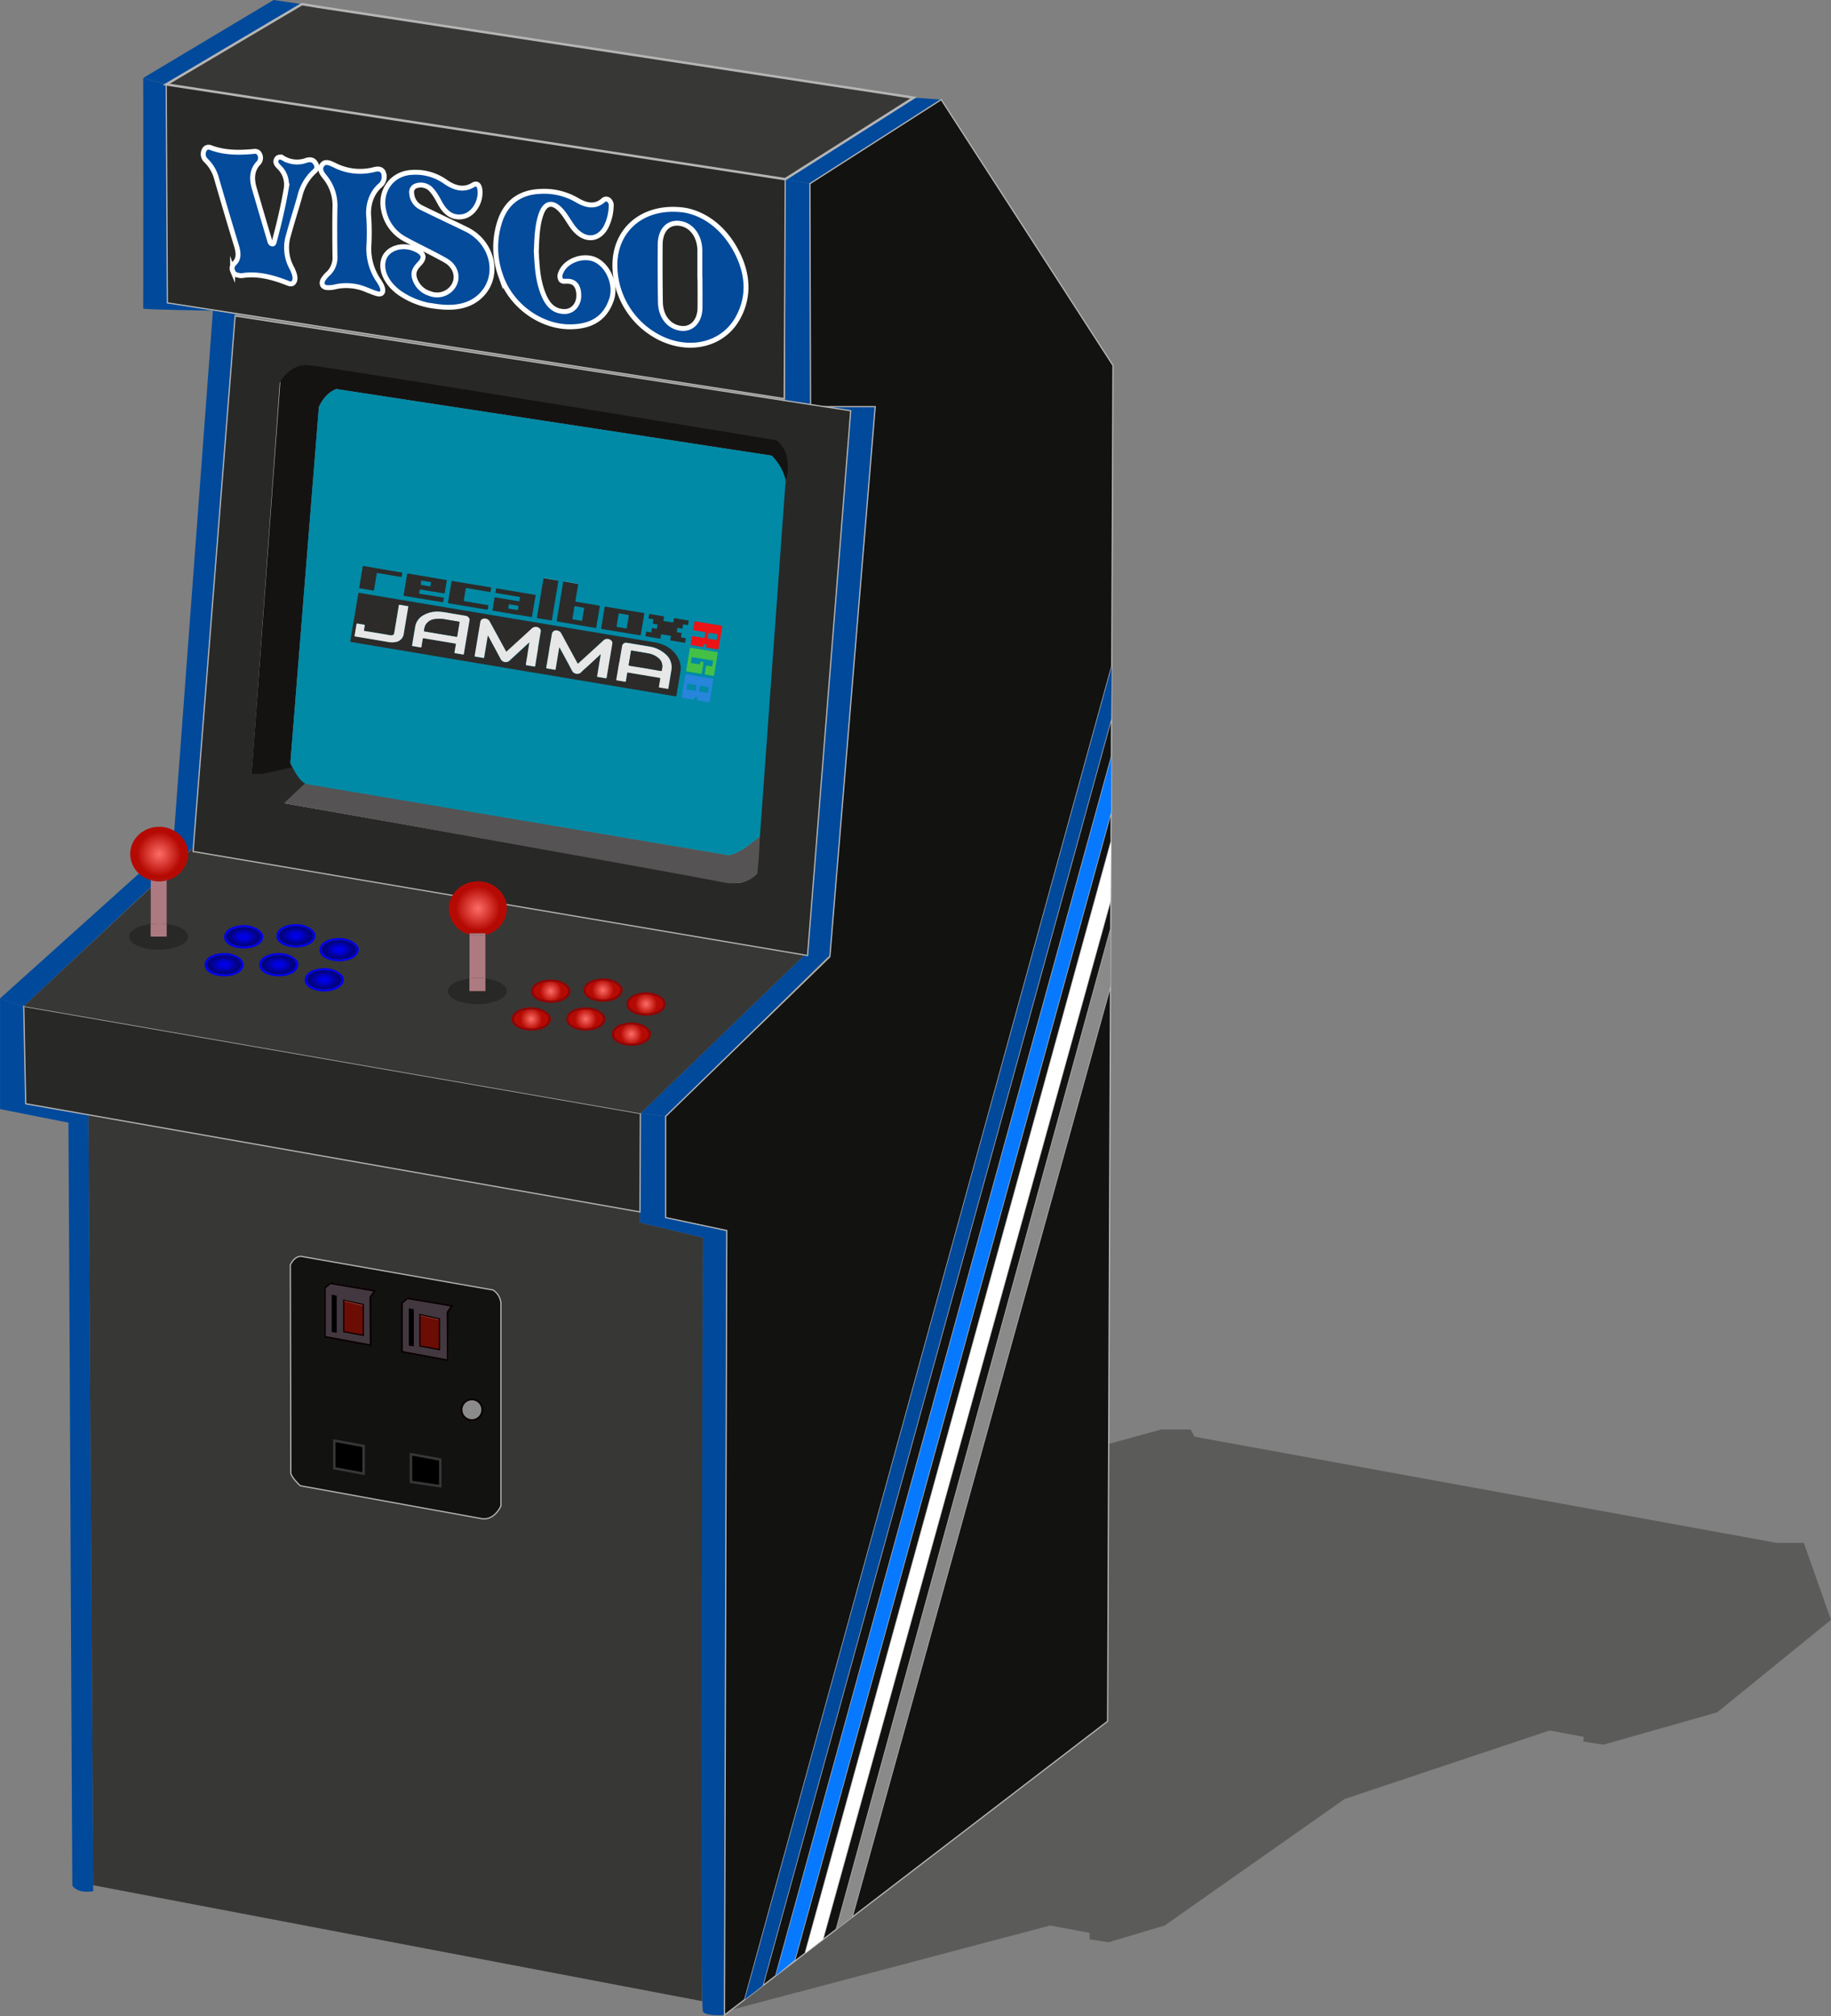 <svg xmlns="http://www.w3.org/2000/svg" xmlns:xlink="http://www.w3.org/1999/xlink" viewBox="0 0 746.51 822.18"><rect x="0" y="0" width="746.51" height="822.18" fill="#808080" stroke="none"/><defs><radialGradient id="be59045e-49cc-4a3a-849c-be5a80f2706d" cx="121.61" cy="382.1" r="5.66" gradientTransform="matrix(1 0 0 .6 0 152.84)" xlink:href="#eabad22e-e5e4-43f7-a613-b1edec31d319"/><radialGradient id="bde9015d-7d99-4842-a490-9d191ac073f1" cx="217.55" cy="416.02" r="5.66" xlink:href="#e215a184-30f1-4df8-a7fa-7d31ab020420"/><radialGradient id="eff45afd-1031-44ab-95e6-5467495c0931" cx="195.83" cy="370.99" r="11.47" xlink:href="#e215a184-30f1-4df8-a7fa-7d31ab020420"/><radialGradient id="eabad22e-e5e4-43f7-a613-b1edec31d319" cx="92.36" cy="393.88" r="5.66" gradientTransform="matrix(1 0 0 .6 0 157.55)" gradientUnits="userSpaceOnUse"><stop offset="0" stop-color="#0000ef"/><stop offset=".15" stop-color="#0000e9"/><stop offset=".34" stop-color="#0101d9"/><stop offset=".56" stop-color="#0101be"/><stop offset=".79" stop-color="#02029a"/><stop offset="1" stop-color="#020282"/></radialGradient><radialGradient id="b3bbdb6a-2c16-4c36-a50d-951040b2299e" cx="114.61" cy="393.88" r="5.66" xlink:href="#eabad22e-e5e4-43f7-a613-b1edec31d319"/><radialGradient id="b62cd27b-17d2-4cec-a4a5-92a325fd23cb" cx="133.17" cy="400.04" r="5.66" gradientTransform="matrix(1 0 0 .6 0 160.02)" xlink:href="#eabad22e-e5e4-43f7-a613-b1edec31d319"/><radialGradient id="bf583d30-f9e8-4014-b1bb-7d158dc93fcb" cx="139.21" cy="387.78" r="5.66" gradientTransform="matrix(1 0 0 .6 0 155.11)" xlink:href="#eabad22e-e5e4-43f7-a613-b1edec31d319"/><radialGradient id="e215a184-30f1-4df8-a7fa-7d31ab020420" cx="65.88" cy="348.77" r="11.47" gradientUnits="userSpaceOnUse"><stop offset="0" stop-color="#fd6d66"/><stop offset=".78" stop-color="#b50a03"/></radialGradient><radialGradient id="a00d7857-72dd-4bb0-bb5e-6240b78b405b" cx="100.32" cy="382.53" r="5.66" gradientTransform="matrix(1 0 0 .6 0 153.01)" xlink:href="#eabad22e-e5e4-43f7-a613-b1edec31d319"/><radialGradient id="afe457ed-66b0-4c17-952b-2ab0d683167e" cx="225.51" cy="404.67" r="5.66" xlink:href="#e215a184-30f1-4df8-a7fa-7d31ab020420"/><radialGradient id="b338ba38-85b2-4464-8f7d-7ae8f59cafda" cx="246.79" cy="404.24" r="5.66" xlink:href="#e215a184-30f1-4df8-a7fa-7d31ab020420"/><radialGradient id="eaa399d0-03a2-4ad9-84c0-8724916a76fb" cx="264.4" cy="409.93" r="5.66" xlink:href="#e215a184-30f1-4df8-a7fa-7d31ab020420"/><radialGradient id="bd4da99d-f945-495e-911e-b5a5ecbd8bbc" cx="258.36" cy="422.19" r="5.66" xlink:href="#e215a184-30f1-4df8-a7fa-7d31ab020420"/><radialGradient id="bd1e8250-d3d8-495a-acb1-9797f08822bf" cx="239.79" cy="416.02" r="5.66" xlink:href="#e215a184-30f1-4df8-a7fa-7d31ab020420"/><style>.f9d98ca8-fe69-44e4-b8c8-6c8e3e2f7099{fill:#373735}.b9ab8811-d30c-421d-a232-ab35613deabf{fill:#121211}.aaef9cd7-efb3-4567-8250-25a8133ceb49,.b9ab8811-d30c-421d-a232-ab35613deabf,.e0b24441-1563-42f9-ad45-fe800c35efe4,.e2de2ecc-2671-4387-b561-75a50cad8ad8,.e6ae296a-0797-4843-9e5b-906f7663d9aa{stroke:#b5b5b5}.aaef9cd7-efb3-4567-8250-25a8133ceb49,.b9ab8811-d30c-421d-a232-ab35613deabf,.ba02f72d-114a-40ca-b340-e976f349437f,.e0b24441-1563-42f9-ad45-fe800c35efe4,.e1f8616d-104f-4d57-ae43-89c81215347d,.e2de2ecc-2671-4387-b561-75a50cad8ad8,.e6ae296a-0797-4843-9e5b-906f7663d9aa,.e730e5ef-3c17-48ab-96b4-99d65defe78b,.f1021457-ba40-469d-8be5-4b9f5aaa70fe,.f9ed5945-e5dd-4e25-affb-fe0ab5de33f7{stroke-miterlimit:10}.aaef9cd7-efb3-4567-8250-25a8133ceb49,.b9ab8811-d30c-421d-a232-ab35613deabf,.e0b24441-1563-42f9-ad45-fe800c35efe4,.e1f8616d-104f-4d57-ae43-89c81215347d,.e2de2ecc-2671-4387-b561-75a50cad8ad8,.e6ae296a-0797-4843-9e5b-906f7663d9aa{stroke-width:.5px}.ba02f72d-114a-40ca-b340-e976f349437f{fill:#443840;stroke:#090000}.e1f8616d-104f-4d57-ae43-89c81215347d{stroke:#090000}.ba02f72d-114a-40ca-b340-e976f349437f{stroke-width:.75px}.e1f8616d-104f-4d57-ae43-89c81215347d{fill:#6b0c05}.b22b7e37-3d22-41af-b0a1-cb5af05a1003{fill:#86382f}.f9ed5945-e5dd-4e25-affb-fe0ab5de33f7{stroke:#373737}.facf8db2-7af7-44aa-8b07-8a704caf667d{fill:#00499b}.e6ae296a-0797-4843-9e5b-906f7663d9aa{fill:#dc6e05}.e2de2ecc-2671-4387-b561-75a50cad8ad8{fill:#12e600}.aaef9cd7-efb3-4567-8250-25a8133ceb49{fill:#0b47ce}.e0b24441-1563-42f9-ad45-fe800c35efe4,.ea462b72-ebe5-4e12-8182-8a5a7d8aadb2{fill:#282826}.b17121c2-6fcc-4559-bec2-dc4b00394ec6{fill:#ae7a82}.bb93615c-3dc4-43d3-b2bb-27f0680f7593{fill:url(#e215a184-30f1-4df8-a7fa-7d31ab020420)}.a1471841-14ea-4d9e-865f-200719cb68e0{fill:url(#eff45afd-1031-44ab-95e6-5467495c0931)}.ee468df7-ccb7-4e75-9aba-c593c9b7697d{fill:#0000ef}.bac4487d-7f24-475d-970a-50d54c91ac13{fill:#930303}.f58399ef-fdde-4ce0-a297-dae19e9f7575{fill:#e7e7e7}.b6dbaaa7-b1f1-4921-b8d7-03290335ee85{fill:#2c2b29}.e730e5ef-3c17-48ab-96b4-99d65defe78b{fill:#044a9b;stroke:#fff;stroke-width:2px}.f1021457-ba40-469d-8be5-4b9f5aaa70fe{stroke:#fff;stroke-width:2px;fill:#054b9b}</style></defs><g id="fef08ac2-951c-4ff5-ac94-1a32dcc048d0" data-name="Calque 1"><path id="b6135bb2-c97d-47e3-9346-33f5e71a3ab6" data-name="ombre" style="opacity:.5;fill:#373735" d="m452.03 588.79 21.51-5.91H485.41l1.58 2.96 237.36 43.3h11.08l11.07 31.39-46.41 37.71-46.42 13.19-8.18-1.32.27-1.85-13.98-2.63-83.6 27.95-73.32 51.57-22.83 6.82-7.77-1.16v-2.63l-16.08-3.03-129.99 34.37 153.84-230.73z"/><g id="b033b746-6872-479f-aa7d-991948cbd453" data-name="bottom"><path class="f9d98ca8-fe69-44e4-b8c8-6c8e3e2f7099" d="m36 454.56 224.9 39.62v4.35l25.72 6.13-.4 311.34-248.24-47.27L36 454.56z"/><path class="b9ab8811-d30c-421d-a232-ab35613deabf" d="m202 526.54-78.38-13.74c-3 .19-4.26 3.56-4.26 3.56l.2 85c.69 2.18 3.86 5 3.86 5l74.27 13.46c5.14.49 7.52-5.25 7.52-5.25v-82.69a7.12 7.12 0 0 0-3.21-5.34zm-49.9 22.55-18.69-3.46v-20l2.27-1.88 18.1 3.07-1.78 2.69zm31.45 6.13-18.69-3.46v-20l2.27-1.87 18.1 3.06-1.78 2.67z" transform="translate(-.98 -.52)"/><path class="ba02f72d-114a-40ca-b340-e976f349437f" d="m134.7 523.25-2.27 1.88v19.98l18.69 3.46-.1-19.58 1.78-2.67-18.1-3.07zM166.15 529.38l-2.27 1.88v19.98l18.69 3.46-.1-19.58 1.78-2.67-18.1-3.07z"/><path class="e1f8616d-104f-4d57-ae43-89c81215347d" d="M140.14 543.03v-12.85l8.01 1.78v12.56l-8.01-1.49zM171.2 548.87v-12.86l8.01 1.78v12.56l-8.01-1.48z"/><path d="M135.23 543.16v-15.23l2.05.4v15.16l-2.05-.33zM166.68 548.7v-15.23l2.04.4v15.16l-2.04-.33z"/><path class="b22b7e37-3d22-41af-b0a1-cb5af05a1003" d="M140.4 530.69v-.35l7.47 1.8.01.43-7.48-1.88zM171.46 536.62v-.29l7.47 1.64.01.35-7.48-1.7z"/><circle cx="192.4" cy="574.85" r="4.25" style="fill:#8b8b8b;stroke-width:.75px;stroke:#090000;stroke-miterlimit:10"/><path class="f9ed5945-e5dd-4e25-affb-fe0ab5de33f7" d="M136.29 598.71v-11.27l11.96 2.18v11.3l-11.96-2.21zM167.54 604.25v-11.27l11.96 2.17v10.88l-11.96-1.78z"/></g><g id="b7afc1cb-dbcf-44f6-8e5f-e6e6c27d92a9" data-name="t molding"><path class="facf8db2-7af7-44aa-8b07-8a704caf667d" d="m11.46 450.59-.79-39.76L1 407.66v45.1l27.89 5.54c.59 103.55 1 207.6 1.58 311.15a6.18 6.18 0 0 0 3.53 2.19 12.58 12.58 0 0 0 5 0l-2-316.56zM272.36 497v-41.27l-10.28-1.19-.2 44.51 25.71 6.13s-1.51 313.85 0 315.69 8.77 1.32 8.77 1.32l.93-319.91z" transform="translate(-.98 -.52)"/><path class="facf8db2-7af7-44aa-8b07-8a704caf667d" d="m78.72 346.42-8.15-1.3 16.26-218.56 9.04 1.5-17.15 218.36zM329.24 388.85l9.1 1.28 18.49-224.31h-26.37l-.26-90.92-10.06-1.84v94.84l6.04 1.09h20.27l-17.21 219.86z"/><path class="facf8db2-7af7-44aa-8b07-8a704caf667d" d="M88.49 127.19s-28.17-.35-29.11-.85c0-31.21.06-62.83 0-94l9.36 2.64.48 89.02z" transform="translate(-.98 -.52)"/><g id="a0dd0a7b-e237-48d7-be9e-af36ee2a9493" data-name="clair"><path class="facf8db2-7af7-44aa-8b07-8a704caf667d" d="m0 407.14 9.69 3.17L78 346.25l-8.11-1.94L0 407.14zM261.1 454.02l10.28 1.19 66.96-65.87-8.62-1.6-68.62 66.28zM111.56 0 58.42 31.78l9.36 2.64L120.36 3.3l2.74-1.62-2.57-.36L111.56 0zM383.74 40.62l-11.21-.8-52.39 33.24 10.06 1.84 53.54-34.28z"/></g></g><g id="a4062005-07e8-43c7-af66-35adf60de517" data-name="side"><path class="b9ab8811-d30c-421d-a232-ab35613deabf" d="m453.13 308.64.63-159.63-70.02-108.39L330.2 74.9l.26 90.92h26.37l-18.49 224.31-66.96 65.08v41.27l24.93 5.28-.93 319.91 8.25-6.32 149.65-543.7-.21 21.51-142.1 516.55-1.61 1.24 6.94-5.32 136.83-496.99zM324.06 799.15l-7.76 6.48 11.99-9.2 124.7-453.24.05-12.13-128.98 468.09zM335.43 790.95l-1.32 1.02 6.87-5.27 111.79-407.64v21.25l.22-57.12-.22 24-117.34 423.76zM343 785.15l108.58-83.28 1.18-299.85L347.4 781.78l-4.4 3.37z"/><path style="fill:#bf0000;stroke-width:.5px;stroke-miterlimit:10;stroke:#b5b5b5" d="m303.63 815.35 5.73-4.4-5.73 4.4z"/><path class="facf8db2-7af7-44aa-8b07-8a704caf667d" d="m453.07 293.16.21-21.51-149.65 543.7 5.73-4.4 1.61-1.24 142.1-516.55z"/><path class="e6ae296a-0797-4843-9e5b-906f7663d9aa" d="M453.13 330.74v-22.1l-.09 22.42.09-.32zM316.3 805.63z"/><path style="fill:#0779ff" d="m453.04 331.06.09-22.42L316.3 805.63l7.76-6.48 128.98-468.09z"/><path class="e2de2ecc-2671-4387-b561-75a50cad8ad8" d="M452.99 343.19zM328.29 796.43l5.82-4.46-5.82 4.46z"/><path style="fill:#fff" d="m334.11 791.97 1.32-1.02 117.34-423.76.22-24-124.7 453.24 5.82-4.46z"/><path class="aaef9cd7-efb3-4567-8250-25a8133ceb49" d="m340.98 786.7 2.02-1.55-2.02 1.55zM452.77 402v-1.69l-.01 1.71.01-.02z"/><path style="fill:#8a8a8a" d="m340.98 786.7 2.02-1.55 4.4-3.37 105.36-379.76.01-1.71v-21.25L340.98 786.7z"/></g><g id="bf6a7002-da1c-42d9-9f10-646c8027204d" data-name="panel"><path class="e0b24441-1563-42f9-ad45-fe800c35efe4" d="m10.48 450.07 250.42 44.11.2-40.16L9.69 410.31l.79 39.76z"/><path class="f9d98ca8-fe69-44e4-b8c8-6c8e3e2f7099" d="m79.37 345.21-69.68 65.1 251.41 43.71 68.62-66.28-250.35-42.53z"/></g><g id="ffb7ffc4-ec74-4922-9d30-d5b20a150c83" data-name="ecran"><path class="e0b24441-1563-42f9-ad45-fe800c35efe4" d="M96.84 129.36 79.7 347.72l250.52 42.43L347.82 168zm224.28 67.76c0 .2-.29.32-.48.49l-10.43 144.83a35.43 35.43 0 0 1-4.3 3.78l1.4.29v10.7s-1.4 4.75-11.08 2.64c-11.19-2.44-178.55-31.91-178.55-31.91l8.72-6.78v-1.39s-2.46.52-6-7l-12.48 2.77h-4l11.34-158.77s4-6.85 10.81-6.59 191.16 30.59 191.16 30.59 6.17 1.07 3.89 16.35z" transform="translate(-.98 -.52)"/><path d="M317.28 180S133 149.66 126.12 149.4s-10.81 6.6-10.81 6.6l-11.74 160.08h4.35l12.29-2.68c-.1-.23-.74-1.57-.85-1.8L131 166.54s2.11-5.54 7.12-7.38l177.49 27.16a20.77 20.77 0 0 1 5.11 9.76l-.05.75c.19-.17.62.66.66.47 3.23-14.06-4.05-17.3-4.05-17.3z" transform="translate(-.98 -.52)" style="fill:#151312"/><path d="m125.32 320-8.56 8s164.63 29.3 178.61 32.24c10.36 2.17 14.43-3.58 14.43-3.58l.61-7.37.39-7.71-4.89 3.84a20.85 20.85 0 0 1-7.73 3.87z" transform="translate(-.98 -.52)" style="fill:#555353"/><path d="M319.5 197.81c.45-.36.83-.69 1.14-1l.66-.52a20.31 20.31 0 0 0-5.72-10l-177.49-27.13c-5 1.84-7.12 7.38-7.12 7.38L119.36 311.6l.32.66c3.54 7.52 6.28 8 6.28 8l.44.08 171.78 28.93a20.85 20.85 0 0 0 7.73-3.87c2.57-1.91 4.89-3.84 4.89-3.84l10.5-145.29c-.44.46-1.05.96-1.8 1.54zM143.83 302.35z" transform="translate(-.98 -.52)" style="fill:#008aa6"/></g><g id="a274df77-6b43-400d-8c1b-e404b203571a" data-name="top"><path id="ad1382a5-0162-49b3-92cb-26e36ececf3b" data-name="marquee" class="e0b24441-1563-42f9-ad45-fe800c35efe4" d="m68.24 123.5 251.47 39.03.43-89.47L67.78 34.42l.46 89.08z"/><path style="stroke-miterlimit:10;stroke:#b5b5b5;fill:#373735" d="m128.84 2.64-5.74-.96-55.32 32.74 252.36 38.64 52.39-33.24L128.84 2.64z"/></g><g id="aeeb5eca-fcc4-41a1-a20f-b13eb310c680" data-name="stickp1"><path class="ea462b72-ebe5-4e12-8182-8a5a7d8aadb2" d="M68.92 377.27v5.16H62.4v-5.16c-5.06.64-8.77 2.7-8.77 5.16 0 3 5.38 5.35 12 5.35s12-2.39 12-5.35c.06-2.43-3.63-4.52-8.71-5.16z" transform="translate(-.98 -.52)"/><path class="b17121c2-6fcc-4559-bec2-dc4b00394ec6" d="M68.92 377.27v-17.78a12.18 12.18 0 0 1-3 .39 12.4 12.4 0 0 1-3.48-.49v17.88a26.67 26.67 0 0 1 6.52 0z" transform="translate(-.98 -.52)"/><path class="b17121c2-6fcc-4559-bec2-dc4b00394ec6" d="M68.92 382.43v-5.16a26.67 26.67 0 0 0-6.52 0v5.16z" transform="translate(-.98 -.52)"/><path class="bb93615c-3dc4-43d3-b2bb-27f0680f7593" d="M68.92 358.89v.6a11.24 11.24 0 0 0 8.77-10.72c0-6.14-5.29-11.11-11.81-11.11s-11.82 5-11.82 11.11a11.22 11.22 0 0 0 8.34 10.62v-.5z" transform="translate(-.98 -.52)"/><path class="b17121c2-6fcc-4559-bec2-dc4b00394ec6" d="M68.92 359.49v-.6H62.4v.5a12.4 12.4 0 0 0 3.48.49 12.18 12.18 0 0 0 3.04-.39z" transform="translate(-.98 -.52)"/><path class="bb93615c-3dc4-43d3-b2bb-27f0680f7593" d="M68.92 359.49v-.6H62.4v.5a12.4 12.4 0 0 0 3.48.49 12.18 12.18 0 0 0 3.04-.39z" transform="translate(-.98 -.52)"/></g><g id="b8cb8a90-83ef-471f-b638-74e364a40e67" data-name="stickp2"><path class="ea462b72-ebe5-4e12-8182-8a5a7d8aadb2" d="M198.88 399.49v5.16h-6.53v-5.16c-5 .64-8.77 2.7-8.77 5.16 0 3 5.39 5.35 12 5.35s12-2.39 12-5.35c.07-2.46-3.64-4.52-8.7-5.16z" transform="translate(-.98 -.52)"/><path class="b17121c2-6fcc-4559-bec2-dc4b00394ec6" d="M198.88 399.49v-17.78a12.2 12.2 0 0 1-3 .39 12.83 12.83 0 0 1-3.48-.49v17.88a26.75 26.75 0 0 1 6.53 0z" transform="translate(-.98 -.52)"/><path class="b17121c2-6fcc-4559-bec2-dc4b00394ec6" d="M198.88 404.65v-5.16a26.75 26.75 0 0 0-6.53 0v5.16z" transform="translate(-.98 -.52)"/><path class="a1471841-14ea-4d9e-865f-200719cb68e0" d="M198.88 381.11v.6a11.24 11.24 0 0 0 8.77-10.71c0-6.14-5.29-11.11-11.82-11.11S184 364.85 184 371a11.22 11.22 0 0 0 8.34 10.62v-.5z" transform="translate(-.98 -.52)"/><path class="b17121c2-6fcc-4559-bec2-dc4b00394ec6" d="M198.88 381.71v-.6h-6.53v.5a12.83 12.83 0 0 0 3.48.49 12.2 12.2 0 0 0 3.05-.39z" transform="translate(-.98 -.52)"/><path class="a1471841-14ea-4d9e-865f-200719cb68e0" d="M198.88 381.71v-.6h-6.53v.5a12.83 12.83 0 0 0 3.48.49 12.2 12.2 0 0 0 3.05-.39z" transform="translate(-.98 -.52)"/></g><g id="b093a064-98f0-49d1-995e-38bad2460099" data-name="boutons P1"><g id="b28ab1ed-24b6-4ec1-856c-84a9e3c1aa4e" data-name="4"><path class="ee468df7-ccb7-4e75-9aba-c593c9b7697d" d="M92.54 389.14c-3.86 0-8.12 1.53-8.12 4.87 0 2.95 4.1 4.62 7.94 4.62 4.11 0 8-1.73 8-4.88-.04-2.35-3.88-4.61-7.82-4.61zm-.18 8.63c-3.86 0-7-1.74-7-3.89s3.13-3.89 7-3.89 7 1.74 7 3.89-3.14 3.89-7 3.89z" transform="translate(-.98 -.52)"/><path d="M92.36 390c-3.86 0-7 1.74-7 3.89s3.13 3.89 7 3.89 7-1.74 7-3.89-3.14-3.89-7-3.89z" transform="translate(-.98 -.52)" style="fill:url(#eabad22e-e5e4-43f7-a613-b1edec31d319)"/></g><g id="b9f0fc54-90b7-47de-9a10-95b848160f0c" data-name="5"><path class="ee468df7-ccb7-4e75-9aba-c593c9b7697d" d="M114.79 389.14c-3.86 0-8.12 1.53-8.12 4.87 0 2.95 4.1 4.62 7.94 4.62 4.11 0 8-1.73 8-4.88-.04-2.35-3.88-4.61-7.82-4.61zm-.18 8.63c-3.86 0-7-1.74-7-3.89s3.13-3.89 7-3.89 7 1.74 7 3.89-3.14 3.89-7 3.89z" transform="translate(-.98 -.52)"/><path d="M114.61 390c-3.86 0-7 1.74-7 3.89s3.13 3.89 7 3.89 7-1.74 7-3.89-3.14-3.89-7-3.89z" transform="translate(-.98 -.52)" style="fill:url(#b3bbdb6a-2c16-4c36-a50d-951040b2299e)"/></g><g id="bf7c2327-6e80-4f09-aad7-ded42231e84a" data-name="6"><path class="ee468df7-ccb7-4e75-9aba-c593c9b7697d" d="M133.35 395.3c-3.86 0-8.13 1.53-8.13 4.87 0 3 4.11 4.62 7.95 4.62 4.1 0 8-1.73 8-4.88-.04-2.35-3.88-4.61-7.82-4.61zm-.18 8.63c-3.86 0-7-1.74-7-3.89s3.13-3.89 7-3.89 7 1.74 7 3.89-3.17 3.89-7 3.89z" transform="translate(-.98 -.52)"/><path d="M133.17 396.15c-3.86 0-7 1.74-7 3.89s3.13 3.89 7 3.89 7-1.74 7-3.89-3.17-3.89-7-3.89z" transform="translate(-.98 -.52)" style="fill:url(#b62cd27b-17d2-4cec-a4a5-92a325fd23cb)"/></g><g id="afc05765-bc4a-431e-b5c6-51dba74faa10" data-name="3"><path class="ee468df7-ccb7-4e75-9aba-c593c9b7697d" d="M139.39 383c-3.86 0-8.13 1.53-8.13 4.88 0 2.95 4.11 4.61 8 4.61 4.1 0 8-1.73 8-4.88-.09-2.31-3.93-4.61-7.87-4.61zm-.18 8.63c-3.86 0-7-1.74-7-3.89s3.13-3.89 7-3.89 7 1.75 7 3.89-3.14 3.93-7 3.93z" transform="translate(-.98 -.52)"/><path d="M139.21 383.89c-3.86 0-7 1.75-7 3.89s3.13 3.89 7 3.89 7-1.74 7-3.89-3.14-3.89-7-3.89z" transform="translate(-.98 -.52)" style="fill:url(#bf583d30-f9e8-4014-b1bb-7d158dc93fcb)"/></g><g id="b0f9fc56-7c45-480e-b214-56efca695f74" data-name="2"><path class="ee468df7-ccb7-4e75-9aba-c593c9b7697d" d="M121.79 377.35c-3.86 0-8.12 1.53-8.12 4.88 0 2.95 4.1 4.61 7.94 4.61 4.11 0 8-1.73 8-4.88-.04-2.34-3.88-4.61-7.82-4.61zm-.18 8.64c-3.86 0-7-1.74-7-3.89s3.13-3.89 7-3.89 7 1.74 7 3.89-3.14 3.9-7 3.9z" transform="translate(-.98 -.52)"/><path d="M121.61 378.21c-3.86 0-7 1.74-7 3.89s3.13 3.89 7 3.89 7-1.74 7-3.89-3.14-3.89-7-3.89z" transform="translate(-.98 -.52)" style="fill:url(#be59045e-49cc-4a3a-849c-be5a80f2706d)"/></g><g id="b27a5f75-aafc-4074-ba16-280cc6ccef61" data-name="1"><path class="ee468df7-ccb7-4e75-9aba-c593c9b7697d" d="M100.5 377.78c-3.86 0-8.13 1.53-8.13 4.88 0 2.95 4.11 4.62 7.95 4.62 4.1 0 8-1.73 8-4.88-.04-2.35-3.88-4.62-7.82-4.62zm-.18 8.64c-3.86 0-7-1.74-7-3.89s3.13-3.89 7-3.89 7 1.74 7 3.89-3.14 3.89-7 3.89z" transform="translate(-.98 -.52)"/><path d="M100.32 378.64c-3.86 0-7 1.74-7 3.89s3.13 3.89 7 3.89 7-1.74 7-3.89-3.14-3.89-7-3.89z" transform="translate(-.98 -.52)" style="fill:url(#a00d7857-72dd-4bb0-bb5e-6240b78b405b)"/></g></g><g id="a95392ce-2d99-4670-bc80-7ea2a1bf712a" data-name="boutons P2"><g id="b094aeb0-8cb9-4136-81fc-05c183f0fa93" data-name="1"><path class="bac4487d-7f24-475d-970a-50d54c91ac13" d="M225.69 399.93c-3.86 0-8.13 1.53-8.13 4.87 0 2.95 4.11 4.62 7.95 4.62 4.1 0 8-1.73 8-4.88-.04-2.35-3.88-4.61-7.82-4.61zm-.18 8.63c-3.86 0-7-1.74-7-3.89s3.13-3.89 7-3.89 7 1.74 7 3.89-3.14 3.89-7 3.89z" transform="translate(-.98 -.52)"/><path d="M225.51 400.78c-3.86 0-7 1.74-7 3.89s3.13 3.89 7 3.89 7-1.74 7-3.89-3.14-3.89-7-3.89z" transform="translate(-.98 -.52)" style="fill:url(#afe457ed-66b0-4c17-952b-2ab0d683167e)"/></g><g id="f4329ead-fcc7-4b75-8bff-7b7629e069a8" data-name="2"><path class="bac4487d-7f24-475d-970a-50d54c91ac13" d="M247 399.49c-3.86 0-8.13 1.54-8.13 4.88 0 2.95 4.11 4.62 7.95 4.62 4.1 0 8-1.73 8-4.88-.07-2.35-3.91-4.62-7.82-4.62zm-.18 8.64c-3.86 0-7-1.74-7-3.89s3.13-3.89 7-3.89 7 1.74 7 3.89-3.17 3.89-7.03 3.89z" transform="translate(-.98 -.52)"/><path d="M246.79 400.35c-3.86 0-7 1.74-7 3.89s3.13 3.89 7 3.89 7-1.74 7-3.89-3.14-3.89-7-3.89z" transform="translate(-.98 -.52)" style="fill:url(#b338ba38-85b2-4464-8f7d-7ae8f59cafda)"/></g><g id="b161b65c-e2de-4f3a-bdea-218b967e5278" data-name="3"><path class="bac4487d-7f24-475d-970a-50d54c91ac13" d="M264.58 405.18c-3.86 0-8.12 1.53-8.12 4.88 0 2.95 4.1 4.61 7.94 4.61 4.1 0 8-1.73 8-4.88-.04-2.35-3.88-4.61-7.82-4.61zm-.18 8.64c-3.86 0-7-1.75-7-3.89s3.13-3.89 7-3.89 7 1.74 7 3.89-3.14 3.89-7 3.89z" transform="translate(-.98 -.52)"/><path d="M264.4 406c-3.86 0-7 1.74-7 3.89s3.13 3.89 7 3.89 7-1.75 7-3.89-3.14-3.89-7-3.89z" transform="translate(-.98 -.52)" style="fill:url(#eaa399d0-03a2-4ad9-84c0-8724916a76fb)"/></g><g id="a2263d2a-668c-4918-a969-e77de4cccc8b" data-name="4"><path class="bac4487d-7f24-475d-970a-50d54c91ac13" d="M258.54 417.44c-3.86 0-8.13 1.53-8.13 4.88 0 2.95 4.11 4.61 8 4.61 4.1 0 8-1.73 8-4.88-.09-2.35-3.93-4.61-7.87-4.61zm-.18 8.64c-3.86 0-7-1.75-7-3.89s3.13-3.89 7-3.89 7 1.74 7 3.89-3.14 3.89-7 3.89z" transform="translate(-.98 -.52)"/><path d="M258.36 418.3c-3.86 0-7 1.74-7 3.89s3.13 3.89 7 3.89 7-1.75 7-3.89-3.14-3.89-7-3.89z" transform="translate(-.98 -.52)" style="fill:url(#bd4da99d-f945-495e-911e-b5a5ecbd8bbc)"/></g><g id="f427d5cb-a4b7-49f0-9042-f67a0f51e95f" data-name="5"><path class="bac4487d-7f24-475d-970a-50d54c91ac13" d="M240 411.28c-3.86 0-8.13 1.53-8.13 4.88 0 2.95 4.11 4.61 7.95 4.61 4.1 0 8-1.73 8-4.88-.07-2.35-3.91-4.61-7.82-4.61zm-.18 8.63c-3.86 0-7-1.74-7-3.89s3.13-3.89 7-3.89 7 1.75 7 3.89-3.17 3.89-7.03 3.89z" transform="translate(-.98 -.52)"/><path d="M239.79 412.13c-3.86 0-7 1.75-7 3.89s3.13 3.89 7 3.89 7-1.74 7-3.89-3.14-3.89-7-3.89z" transform="translate(-.98 -.52)" style="fill:url(#bd1e8250-d3d8-495a-acb1-9797f08822bf)"/></g><g id="ac5c4a7f-774e-4494-8b98-6a7790aa1704" data-name="6"><path class="bac4487d-7f24-475d-970a-50d54c91ac13" d="M217.73 411.28c-3.86 0-8.13 1.53-8.13 4.88 0 2.95 4.11 4.61 8 4.61 4.1 0 8-1.73 8-4.88-.09-2.35-3.93-4.61-7.87-4.61zm-.18 8.63c-3.86 0-7-1.74-7-3.89s3.13-3.89 7-3.89 7 1.75 7 3.89-3.14 3.89-7 3.89z" transform="translate(-.98 -.52)"/><path d="M217.55 412.13c-3.86 0-7 1.75-7 3.89s3.13 3.89 7 3.89 7-1.74 7-3.89-3.14-3.89-7-3.89z" transform="translate(-.98 -.52)" style="fill:url(#bde9015d-7d99-4842-a490-9d191ac073f1)"/></g></g><path class="f58399ef-fdde-4ce0-a297-dae19e9f7575" d="M228.57 237.19v.07l-5.92-1v-.08zM236.56 238.53a.13.13 0 0 0 0 .06l-5.72-1v-.06z" transform="translate(-.98 -.52)"/><path class="b6dbaaa7-b1f1-4921-b8d7-03290335ee85" d="m210.17 273.38-65.56-11c-.87-.14-.87-.14-.74-.92.25-1.54.47-3.08.75-4.61.78-4.31 1.48-8.63 2.22-12.95.09-.48.22-1 .29-1.44 0-.18.12-.23.31-.19l.75.13 119.31 19.98a16.13 16.13 0 0 1 4.69 1.42 11.54 11.54 0 0 1 5.67 5.9 8.36 8.36 0 0 1 .63 3.88c0 .38-.08.76-.15 1.14l-1.56 9.36c-.07.39-.13.42-.54.36l-40.11-6.72zm14.68-7.7c-.4 2.35-.79 4.71-1.19 7.07 0 .23 0 .34.3.38 1 .15 1.95.32 2.93.49.51.09.51.09.59-.37q.69-4.22 1.4-8.43c0-.08 0-.21.12-.22s.13.1.17.17c1.69 3.14 3.43 6.26 5.06 9.42a2.38 2.38 0 0 0 3.55.6c.9-.94 1.91-1.79 2.87-2.68l4.89-4.53c.08-.07.15-.22.26-.17s0 .2 0 .31v.12c-.47 2.79-.93 5.58-1.4 8.37 0 .25 0 .35.31.4 1 .16 2 .32 3.06.51.34.07.45 0 .49-.32l2.32-13.83a1.32 1.32 0 0 0-.25-1 2.34 2.34 0 0 0-3.26-.37l-2.16 2-8.12 7.4c-.25.23-.28.22-.45-.08-2.2-4.06-4.42-8.11-6.61-12.17a2.14 2.14 0 0 0-1.43-1.06A1.74 1.74 0 0 0 226 259zm-4.51-.71c.38-2.31.76-4.61 1.16-6.92a1.32 1.32 0 0 0-.45-1.21 2.4 2.4 0 0 0-3.17 0c-2.39 2.24-4.82 4.43-7.24 6.63l-2.95 2.7c-.13.12-.23.25-.37 0l-3.44-6.31c-1.1-2-2.19-4-3.3-6a2.24 2.24 0 0 0-2.21-1 1.52 1.52 0 0 0-1.5 1.37q-1.16 6.86-2.3 13.71c0 .28.05.37.35.41 1 .15 2 .32 3 .5.44.07.45.08.51-.3.46-2.73.91-5.46 1.37-8.19 0-.13 0-.27.06-.4s0-.16.11-.17.1.08.13.14.18.34.28.51c1.63 3 3.29 6 4.88 9.07a2.34 2.34 0 0 0 3.35.6c.47-.47 1-.91 1.48-1.37l6.5-6c.06-.05.09-.14.19-.11s.07.14.06.22c-.14.81-.28 1.62-.41 2.44-.35 2.06-.69 4.13-1 6.2 0 .22 0 .32.29.36l3 .5c.44.07.45.07.52-.31q.51-3.6 1.1-7.04zm33.15 5.67c-.38 2.28-.76 4.57-1.15 6.85-.06.31.06.41.38.45 1 .16 2 .32 3 .5.33.07.45 0 .5-.31.16-1 .35-2.08.51-3.12 0-.23.12-.33.4-.28l12.77 2.14c.33.05.39.18.34.45-.18 1-.34 2.08-.53 3.12-.05.25 0 .35.32.4 1 .15 2 .32 3 .49.45.07.46.07.53-.34l1.22-7.32a6.88 6.88 0 0 0-2.51-6.52 12.61 12.61 0 0 0-6.36-3c-2.38-.41-4.76-.8-7.13-1.19-.72-.12-1.45-.26-2.17-.35a1.6 1.6 0 0 0-1.91 1.29c-.46 2.27-.83 4.5-1.21 6.74zm-62.24-10.42 1.14-6.79a1.24 1.24 0 0 0 0-.47 1.91 1.91 0 0 0-1.63-1.33c-1.55-.26-3.1-.53-4.65-.77-1.84-.3-3.66-.71-5.51-.87a11.55 11.55 0 0 0-7 1.39 6.55 6.55 0 0 0-3.37 4.67q-.63 3.74-1.25 7.47c-.07.4-.07.4.36.47 1 .17 2 .32 2.93.5.33.06.45 0 .5-.31.15-1 .34-2.06.5-3.09 0-.29.17-.35.48-.3l12.67 2.12c.34 0 .42.16.37.46-.19 1-.35 2.08-.54 3.11 0 .26 0 .36.32.4 1 .16 2 .32 3 .51.33.06.44 0 .49-.32.42-2.28.81-4.57 1.19-6.85zm-38.3 1 6.47 1.08a7.76 7.76 0 0 0 2.76 0 3.93 3.93 0 0 0 3.34-2.92c.64-3.78 1.26-7.55 1.9-11.33.05-.27 0-.37-.33-.42-1-.15-2-.32-3-.5-.36-.07-.46 0-.51.33q-.92 5.58-1.86 11.15a1.08 1.08 0 0 1-1.24.95 4.41 4.41 0 0 1-.73-.08c-1-.18-2-.37-3.06-.54l-7-1.15c-.28-.05-.35-.15-.31-.38.11-.59.19-1.18.31-1.76.06-.28 0-.4-.35-.45-.84-.13-1.68-.26-2.52-.42-.34-.07-.44 0-.49.32-.24 1.49-.49 3-.74 4.45-.07.42-.07.42.42.5zM230.83 237.63l5.72 1c.15.09.15.2.13.35-.37 2.17-.73 4.34-1.11 6.51 0 .29 0 .38.34.43 3.09.5 6.18 1 9.27 1.54.32.05.34.16.31.44-.06.67-.23 1.33-.32 2-.22 1.55-.54 3.09-.8 4.63-.1.59-.17 1.19-.26 1.78 0 .2-.12.31-.4.26L228.57 254c-.65-.11-.65-.11-.56-.68q1.29-7.69 2.57-15.38c.02-.15.02-.31.25-.31zm3.94 12.7c-.13.78-.25 1.56-.39 2.34-.05.27 0 .38.33.43 1.06.16 2.11.34 3.16.53.32.06.44 0 .49-.31.25-1.55.51-3.1.78-4.66 0-.24 0-.34-.31-.38q-1.62-.25-3.24-.54c-.28-.05-.39 0-.43.27-.16.78-.26 1.55-.39 2.32zM255.63 249.17c2.55.43 5.09.86 7.64 1.27.34.06.42.17.37.47q-.7 4.14-1.39 8.3c-.07.37-.1.4-.52.33L246.38 257c-.27-.05-.34-.16-.3-.39q.72-4.21 1.41-8.43c0-.28.18-.33.47-.28 2.55.44 5.11.86 7.67 1.29zm1.31 4.88c.14-.8.27-1.6.41-2.4 0-.23 0-.36-.3-.4l-3.44-.58c-.26 0-.38 0-.42.27l-.81 4.85c0 .25.05.36.33.41l3.37.56c.3.06.42 0 .46-.3.13-.8.27-1.6.4-2.41zM173.53 244.78l-7.64-1.27c-.31 0-.37-.15-.33-.42q.72-4.2 1.42-8.42c0-.25.13-.32.4-.27l15.36 2.6c.41.07.43.11.37.49-.26 1.55-.53 3.11-.78 4.66 0 .31-.17.37-.5.32-3.07-.53-6.15-1-9.22-1.55-.46-.08-.46-.08-.52.32s-.11.7-.19 1 0 .35.31.4c2.06.33 4.11.68 6.17 1l3.16.53c.32.05.42.17.37.44s-.14.74-.19 1.11-.18.38-.51.32zm.92-5.45c.56.1 1.13.18 1.69.29.25 0 .35 0 .38-.25 0-.39.12-.78.2-1.17 0-.21 0-.32-.26-.36l-3.41-.57c-.22 0-.33 0-.36.23q-.08.62-.18 1.23c0 .23.06.3.29.33.55.07 1.1.17 1.65.27zM211.28 241.75l7.64 1.28c.44.07.5.14.42.52-.43 2-.7 4-1.05 6-.14.74-.27 1.48-.37 2.23 0 .29-.15.37-.49.31-2.08-.36-4.17-.7-6.26-1l-9-1.51c-.42-.07-.43-.08-.37-.47.26-1.56.53-3.11.77-4.67 0-.32.18-.37.52-.31l9.16 1.54c.46.07.46.07.53-.33s.09-.67.17-1 0-.4-.36-.46c-2.34-.37-4.68-.77-7-1.16l-2.31-.38c-.24 0-.32-.12-.28-.34a10.85 10.85 0 0 0 .21-1.27c0-.27.16-.31.43-.26l5.37.9 2.27.38zm-1.15 7.25c.55.09 1.11.17 1.66.27.21 0 .33 0 .36-.21l.21-1.23c0-.19-.05-.29-.27-.33l-3.33-.56c-.24 0-.35 0-.38.24 0 .4-.11.79-.19 1.17-.05.23.05.33.29.37.52.07 1.1.17 1.65.28zM268.74 251.36c.87.15 1.74.31 2.62.44.31 0 .38.18.34.43-.08.4-.13.8-.21 1.2 0 .21 0 .3.27.34l3.36.56c.28 0 .38 0 .41-.27.06-.41.15-.82.2-1.23 0-.23.15-.27.37-.24l5.4.91c.21 0 .3.13.27.33-.08.43-.16.86-.22 1.29 0 .23-.16.29-.41.25-.44-.09-.89-.15-1.34-.24-.24 0-.33 0-.36.24-.05.4-.13.8-.19 1.2 0 .23-.15.3-.4.25-.47-.08-.94-.15-1.41-.24-.17 0-.24 0-.29.17-.13.44-.08.91-.25 1.34-.07.18.07.24.24.27l1.38.22c.28 0 .38.15.33.41s-.13.78-.21 1.17c0 .21.05.31.28.34l1.34.22c.25 0 .34.13.3.36-.09.42-.17.84-.22 1.27 0 .22-.15.27-.36.24l-.65-.11-4.62-.77c-.45-.08-.45-.08-.38-.49s.12-.76.19-1.14c.05-.21 0-.3-.27-.34l-3.44-.58c-.22 0-.29 0-.31.21-.06.4-.16.8-.19 1.21s-.19.37-.5.32l-4.72-.8c-1.16-.19-.93-.1-.8-1 0-.25.09-.49.12-.74s.16-.29.4-.25c.45.09.9.15 1.34.24.27.05.39 0 .42-.26s.14-.78.19-1.17.16-.31.41-.26c.46.09.92.15 1.37.24.21 0 .3 0 .32-.2.06-.43.13-.85.22-1.27 0-.21-.05-.28-.26-.31l-1.38-.23c-.24 0-.34-.12-.29-.36s.14-.78.21-1.17c0-.23 0-.35-.31-.38-.45-.06-.9-.15-1.35-.22-.25 0-.34-.14-.29-.37q.12-.63.21-1.26c0-.24.16-.29.4-.24zM222.64 236.28l5.92 1a.42.42 0 0 1 .05.36q-1.31 7.77-2.6 15.56c0 .28-.17.37-.48.31s-.88-.19-1.33-.26l-3.89-.62c-.46-.08-.45-.08-.39-.49q1.31-7.74 2.6-15.49c.02-.14 0-.28.12-.37zM191.71 247.82l-7.71-1.28c-.3 0-.4-.14-.35-.43q.72-4.2 1.41-8.4c0-.26.15-.32.42-.27l15.39 2.56c.31.05.42.18.36.45s-.11.72-.19 1.08-.13.41-.55.34l-4.16-.7-5.06-.85c-.28 0-.37 0-.41.25-.22 1.39-.46 2.78-.69 4.17a2.74 2.74 0 0 1 0 .28c-.11.6-.11.6.58.72l8.92 1.49c.42.07.45.11.39.5s-.15.72-.18 1.08-.19.35-.48.3c-.56-.11-1.12-.2-1.68-.29z" transform="translate(-.98 -.52)"/><path d="M291.07 282.1c-.25 1.47-.49 2.94-.74 4.41-.07.42-.07.42-.51.34l-4.27-.71c-.27 0-.37-.13-.3-.37s.07-.41.11-.62-.06-.27-.25-.29l-.49-.05c-.39-.06-.49 0-.51.37v.19c0 .43-.14.5-.63.42-1.39-.23-2.79-.47-4.19-.69-.32-.05-.4-.19-.36-.45.5-3 1-5.91 1.49-8.86.06-.36.14-.42.55-.33 2.95.58 5.92 1 8.87 1.52.52.09 1 .13 1.55.22s.47.1.4.52c-.24 1.46-.49 2.92-.73 4.38zm-8.37-.17 1.58.27c.22 0 .32 0 .35-.22.1-.59.2-1.19.31-1.79 0-.21-.06-.3-.29-.34l-3.13-.52c-.21 0-.31 0-.35.22-.08.59-.18 1.19-.29 1.79 0 .21 0 .31.27.34zm5.47-1.49c-.52-.08-1-.16-1.55-.26-.25-.05-.36 0-.39.24-.09.59-.19 1.19-.29 1.78-.05.23.05.29.28.33 1 .16 2 .33 3 .51.28.05.39 0 .43-.27.08-.56.17-1.13.28-1.69 0-.23 0-.35-.3-.39-.48-.08-.97-.17-1.46-.25z" transform="translate(-.98 -.52)" style="fill:#2785db"/><path d="M292.87 271.31c-.25 1.48-.5 3-.74 4.44-.07.38-.11.4-.52.34l-2.86-.48c-.41-.07-.49-.18-.43-.54.14-.85.28-1.71.43-2.56a.34.34 0 0 1 0-.1c.2-.63.12-.52.72-.43l1.48.25c.26 0 .4 0 .44-.25.09-.59.19-1.18.29-1.76 0-.21 0-.33-.3-.38l-8-1.34c-.26 0-.39.05-.42.28-.09.57-.19 1.14-.28 1.7 0 .23.05.36.31.41l3.06.52a.25.25 0 0 0 .33-.17 1.81 1.81 0 0 0 .12-.64c0-.19.11-.24.27-.29a.45.45 0 0 1 .2 0c.85.09.89.14.77.88-.21 1.26-.43 2.51-.63 3.77 0 .26-.17.34-.43.3l-5.43-.91c-.49-.08-.55-.15-.48-.58.49-3 1-5.91 1.48-8.87 0-.17.09-.23.28-.22s.55 0 .83.08l9.77 1.63c.55.09.55.1.47.6l-.72 4.32z" transform="translate(-.98 -.52)" style="fill:#44c047"/><path d="M289.84 254.78c1.75.29 3.49.59 5.24.87.3 0 .4.13.35.42-.51 3-1 5.95-1.49 8.92-.05.3-.16.38-.49.32-1.4-.25-2.8-.48-4.2-.71-.36-.06-.42-.15-.36-.47 0-.12.06-.23.08-.34.08-.47.08-.47-.46-.56h-.21c-.5-.08-.51-.08-.54.39 0 .18-.1.34-.11.52s-.18.19-.35.16l-4.44-.74c-.23 0-.32-.15-.29-.35.17-1 .35-2 .51-3.06 0-.28.23-.27.45-.23l1.83.3c.8.15 1.61.24 2.4.44.25.06.44 0 .48-.27.07-.57.17-1.14.28-1.7.05-.27 0-.38-.34-.43-1.42-.22-2.83-.47-4.24-.7-.29 0-.4-.12-.35-.4.18-1 .33-2 .48-3 0-.26.15-.33.44-.28 1.77.31 3.55.6 5.33.9zm1.49 6.43c.51.08 1 .16 1.54.26.22 0 .35 0 .39-.21.09-.61.19-1.22.3-1.82 0-.2 0-.32-.27-.35l-3.09-.52c-.22 0-.32 0-.35.21-.09.63-.2 1.25-.31 1.88 0 .18 0 .26.24.29z" transform="translate(-.98 -.52)" style="fill:#eb1416"/><path class="b6dbaaa7-b1f1-4921-b8d7-03290335ee85" d="m156.94 232.66 7.54 1.26c.53.09.53.09.45.57s-.13.7-.17 1-.16.33-.44.28l-9.3-1.57c-.33-.05-.41 0-.45.3-.35 2.17-.72 4.33-1.07 6.49-.05.31-.2.36-.51.31l-5.19-.87c-.3 0-.4-.14-.35-.42q.72-4.19 1.4-8.39c.05-.31.19-.34.48-.29z" transform="translate(-.98 -.52)"/><path class="f58399ef-fdde-4ce0-a297-dae19e9f7575" d="M224.85 265.68 226 259a1.74 1.74 0 0 1 2.34-1.33 2.14 2.14 0 0 1 1.43 1.06c2.19 4.06 4.41 8.11 6.61 12.17.17.3.2.31.45.08l8.14-7.43 2.16-2a2.34 2.34 0 0 1 3.26.37 1.32 1.32 0 0 1 .25 1q-1.17 6.91-2.32 13.83c0 .29-.15.39-.49.32-1-.19-2-.35-3.06-.51-.3-.05-.36-.15-.31-.4.47-2.79.93-5.58 1.4-8.37v-.12c0-.04.11-.25 0-.31s-.18.1-.26.17l-4.89 4.53c-1 .89-2 1.74-2.87 2.68a2.38 2.38 0 0 1-3.55-.6c-1.63-3.16-3.37-6.28-5.06-9.42 0-.07-.06-.19-.17-.17s-.11.14-.12.22l-1.4 8.43c-.08.46-.08.46-.59.37-1-.17-1.95-.34-2.93-.49-.28 0-.34-.15-.3-.38.4-2.36.79-4.72 1.19-7.07zM220.34 265q-.59 3.46-1.16 6.95c-.07.38-.08.38-.52.31l-3-.5c-.27 0-.32-.14-.29-.36.36-2.07.7-4.14 1-6.2.13-.82.27-1.63.41-2.44 0-.08.06-.18-.06-.22s-.13.06-.19.11l-6.5 6c-.5.46-1 .9-1.48 1.37a2.34 2.34 0 0 1-3.35-.6c-1.59-3-3.25-6.05-4.88-9.07-.1-.17-.19-.34-.28-.51s-.05-.14-.13-.14-.1.1-.11.17 0 .27-.06.4c-.46 2.73-.91 5.46-1.37 8.19-.06.38-.07.37-.51.3-1-.18-2-.35-3-.5-.3 0-.4-.13-.35-.41q1.16-6.86 2.3-13.71a1.52 1.52 0 0 1 1.5-1.37 2.24 2.24 0 0 1 2.21 1c1.11 2 2.2 4 3.3 6l3.44 6.31c.14.27.24.14.37 0l2.95-2.7c2.42-2.2 4.85-4.39 7.24-6.63a2.4 2.4 0 0 1 3.17 0 1.32 1.32 0 0 1 .45 1.21c-.4 2.31-.78 4.61-1.16 6.92zM253.49 270.64c.38-2.24.75-4.47 1.13-6.7a1.6 1.6 0 0 1 1.91-1.29c.72.09 1.45.23 2.17.35 2.37.39 4.75.78 7.13 1.19a12.61 12.61 0 0 1 6.36 3 6.88 6.88 0 0 1 2.51 6.52q-.6 3.66-1.22 7.32c-.07.41-.08.41-.53.34-1-.17-2-.34-3-.49-.29 0-.37-.15-.32-.4.19-1 .35-2.08.53-3.12.05-.27 0-.4-.34-.45l-12.77-2.14c-.28-.05-.36 0-.4.28-.16 1-.35 2.08-.51 3.12-.05.3-.17.38-.5.31-1-.18-2-.34-3-.5-.32 0-.44-.14-.38-.45.39-2.28.77-4.57 1.15-6.85zM264 273l6.37 1.07c.3 0 .43 0 .46-.28s.08-.52.12-.78a4.27 4.27 0 0 0-1.54-4.2 8.48 8.48 0 0 0-4-1.85c-2.25-.43-4.52-.78-6.77-1.17-.34-.06-.36.12-.4.33q-.44 2.69-.9 5.37c0 .29 0 .4.36.46zM191.25 260.22c-.38 2.28-.77 4.57-1.14 6.85-.05.3-.16.38-.49.32-1-.19-2-.35-3-.51-.29 0-.36-.14-.32-.4.19-1 .35-2.08.54-3.11.05-.3 0-.41-.37-.46l-12.67-2.12c-.31-.05-.44 0-.48.3-.16 1-.35 2.05-.5 3.09 0 .3-.17.37-.5.31-1-.18-1.95-.33-2.93-.5-.43-.07-.43-.07-.36-.47q.62-3.74 1.25-7.47a6.55 6.55 0 0 1 3.37-4.67 11.55 11.55 0 0 1 7-1.39c1.85.16 3.67.57 5.51.87 1.55.24 3.1.51 4.65.77a1.91 1.91 0 0 1 1.59 1.37 1.24 1.24 0 0 1 0 .47l-1.14 6.79zm-10.67-1.14c2.11.35 4.22.7 6.33 1.07.32.05.44 0 .48-.29.3-1.81.6-3.63.91-5.44 0-.26 0-.37-.33-.42q-3-.48-6-1a11.11 11.11 0 0 0-3.77 0 4.85 4.85 0 0 0-3.81 2.54 7.49 7.49 0 0 0-.52 2c-.07.4-.07.41.4.48zM153 261.25l-7-1.17c-.49-.08-.49-.08-.42-.5.25-1.48.5-3 .74-4.45.05-.28.15-.39.49-.32.84.16 1.68.29 2.52.42.31.05.41.17.35.45-.12.58-.2 1.17-.31 1.76 0 .23 0 .33.31.38l7 1.15c1 .17 2 .36 3.06.54a4.41 4.41 0 0 0 .73.08 1.08 1.08 0 0 0 1.24-.95q.94-5.58 1.86-11.15c0-.3.15-.4.51-.33 1 .18 2 .35 3 .5.3.05.38.15.33.42-.64 3.78-1.26 7.55-1.9 11.33a3.93 3.93 0 0 1-3.34 2.92 7.76 7.76 0 0 1-2.76 0l-6.41-1.08z" transform="translate(-.98 -.52)"/><path class="b6dbaaa7-b1f1-4921-b8d7-03290335ee85" d="m264 273-6.33-1c-.34-.06-.41-.17-.36-.46q.47-2.68.9-5.37c0-.21.06-.39.4-.33 2.25.39 4.52.74 6.77 1.17a8.48 8.48 0 0 1 4 1.85 4.27 4.27 0 0 1 1.54 4.2c0 .26-.1.52-.12.78s-.16.33-.46.28zM180.58 259.08l-6.3-1.06c-.47-.07-.47-.08-.4-.48a7.49 7.49 0 0 1 .52-2 4.85 4.85 0 0 1 3.81-2.54 11.11 11.11 0 0 1 3.77 0q3 .51 6 1c.31.05.38.16.33.42-.31 1.81-.61 3.63-.91 5.44 0 .29-.16.34-.48.29-2.11-.37-4.22-.72-6.33-1.07z" transform="translate(-.98 -.52)"/></g><g id="eb693e42-eb90-4162-bca3-7c162687ab9e" data-name="fc68893b-6371-4a1e-abc8-ea84f5c65f0f"><path class="e730e5ef-3c17-48ab-96b4-99d65defe78b" d="M280.31 86.25c7.86 1.46 16 7 21.27 17.47 4.75 9.47 4.69 18.53.13 26.64-6 10.66-19.32 13.95-31.53 8a33.2 33.2 0 0 1-18.47-31c.62-13.99 12.29-23.54 28.6-21.11zm6 27.75v-11.37c-.07-5.83-3.36-10.29-8.08-11s-8 2.63-8.08 8.5q-.11 11.81.09 23.68c.11 5.75 3.41 9.86 8.13 10.56 4.54.71 7.94-2.8 8-8.31.06-4 0-8 0-12z" transform="translate(-.98 -.52)"/><path class="f1021457-ba40-469d-8be5-4b9f5aaa70fe" d="M178.23 125.4a32 32 0 0 1-14.64-5.65c-5.34-4-7.75-9.58-6-13.94s8-6.08 13.25-3.4c3 1.52 3.42 3.19 1.31 5.49-1.62 1.73-3.14 3.42-2 6.53a9.16 9.16 0 0 0 6.11 5.79 7.93 7.93 0 0 0 8.36-1.59c3.71-3.52 2.88-9.14-2-11.92C177.1 103.58 171.46 101 166 98a17 17 0 0 1-8.53-11.41c-1.94-8.15 3.27-15.42 11.52-15.78a21.12 21.12 0 0 1 13.58 3.82c3.73 2.62 7.5 3.6 11.2 1.35 1.63-1 2.65-.13 2.88 2 .55 5.1-2.86 10.27-7.18 10.9-3.57.52-6.29-1-8.54-4.57-.67-1.08-1.22-2.24-1.88-3.33a18.1 18.1 0 0 0-2-2.83 5.78 5.78 0 0 0-6.52-1.82 2.69 2.69 0 0 0-1.71 3 6.89 6.89 0 0 0 4 5.87c6.06 3 12.16 5.84 18.28 8.82 10.74 5.24 13.92 18.71 6.24 26.69-4.29 4.46-10.63 6-19.14 4.64z" transform="translate(-.98 -.52)"/><path class="f1021457-ba40-469d-8be5-4b9f5aaa70fe" d="M219.61 102.73c.34 6.12.55 12.29 3.14 18.32 1.84 4.28 4.35 6.28 7.9 6.48 3.73.31 6.55-2.84 6.29-7v-.16c-.23-3.59-1.92-5.33-5.1-5.17-.83 0-1.65.24-2.27-.73a2.92 2.92 0 0 1 0-2.61c1.83-5.13 9.52-7.88 14.56-5.2s8.11 10.06 6.21 15.89c-2.68 8.21-8.79 11.11-16.61 11.24-12.31.16-24.59-8.73-28.68-21a34 34 0 0 1-.21-22.22c2.75-8 8.6-11.69 16.4-12a26.58 26.58 0 0 1 14.89 3.5c3.85 2.29 7.41 3 10.68.21a1.76 1.76 0 0 1 2.28-.3 2.93 2.93 0 0 1 1.07 2.8 20.07 20.07 0 0 1-2.2 8.48c-3.32 5.84-9.44 5.58-13.77-.6-1.35-1.92-2.5-4-4-5.8-3.57-4.31-6.74-4-8.53.77-1.65 4.63-1.82 9.83-2 15zM117.78 76.35a9.83 9.83 0 0 0-3-7.69c-.86-.85-1.78-1.93-1.07-3.21s1.87-.92 2.9-.34a10.88 10.88 0 0 0 9.18.83c1.41-.47 3-.53 4 1.41s-.26 2.73-1.14 3.55a19.83 19.83 0 0 0-5.43 9.67c-1.48 5.29-3.17 10.47-4.6 15.77a17.23 17.23 0 0 0 1.4 13.6 10.08 10.08 0 0 1 .56 1.26c.64 1.55 1.06 3.24.18 4.45s-2.21.4-3.33 0c-5.94-2.27-11.82-3.67-17.76-2.74a3.51 3.51 0 0 1-1.16-.07c-1.09-.18-2.21-.44-2.7-1.9a2.64 2.64 0 0 1 .62-2.94c2-1.84 1.85-4.28 1-7.14Q93.21 87 89.21 73.11A15.85 15.85 0 0 0 85 66a3.57 3.57 0 0 1-.89-4 2 2 0 0 1 2.83-1.25c5.66 2.08 11.23 2.06 16.8 1.59 1.09-.09 2.36-.46 3.14 1.17a3.12 3.12 0 0 1-.79 3.78c-2.36 2.73-2.6 6.11-1.44 10 2 6.86 4 13.75 6.08 20.66.22.74.29 1.74 1.07 2s.91-.55 1.06-1.15c2-7.38 3.72-14.81 5-22.45z" transform="translate(-.98 -.52)"/><path class="e730e5ef-3c17-48ab-96b4-99d65defe78b" d="M157.63 72.52a4.71 4.71 0 0 1-1.85 3.79c-3.31 3-5 7.79-4.43 13a100.92 100.92 0 0 1 0 12 23.05 23.05 0 0 0 4 13.62 13.32 13.32 0 0 1 1.36 2.42c.86 2.35 0 3.5-2.13 2.88-1.48-.41-2.94-1.1-4.41-1.65a20.83 20.83 0 0 0-12.07-1.2 12 12 0 0 1-3.74.43c-1.94-.19-2.54-1.59-1.64-3.28a11.54 11.54 0 0 1 2.28-2.63 9 9 0 0 0 2.54-6.83c-.08-6.68-.12-13.38 0-20a18.18 18.18 0 0 0-3.66-11.77c-1.13-1.51-3-3.33-1.7-5.36s3.31-.94 5.32 0a22.84 22.84 0 0 0 16.07 1.71c2.62-.68 4 .38 4 2.87z" transform="translate(-.98 -.52)"/></g></svg>